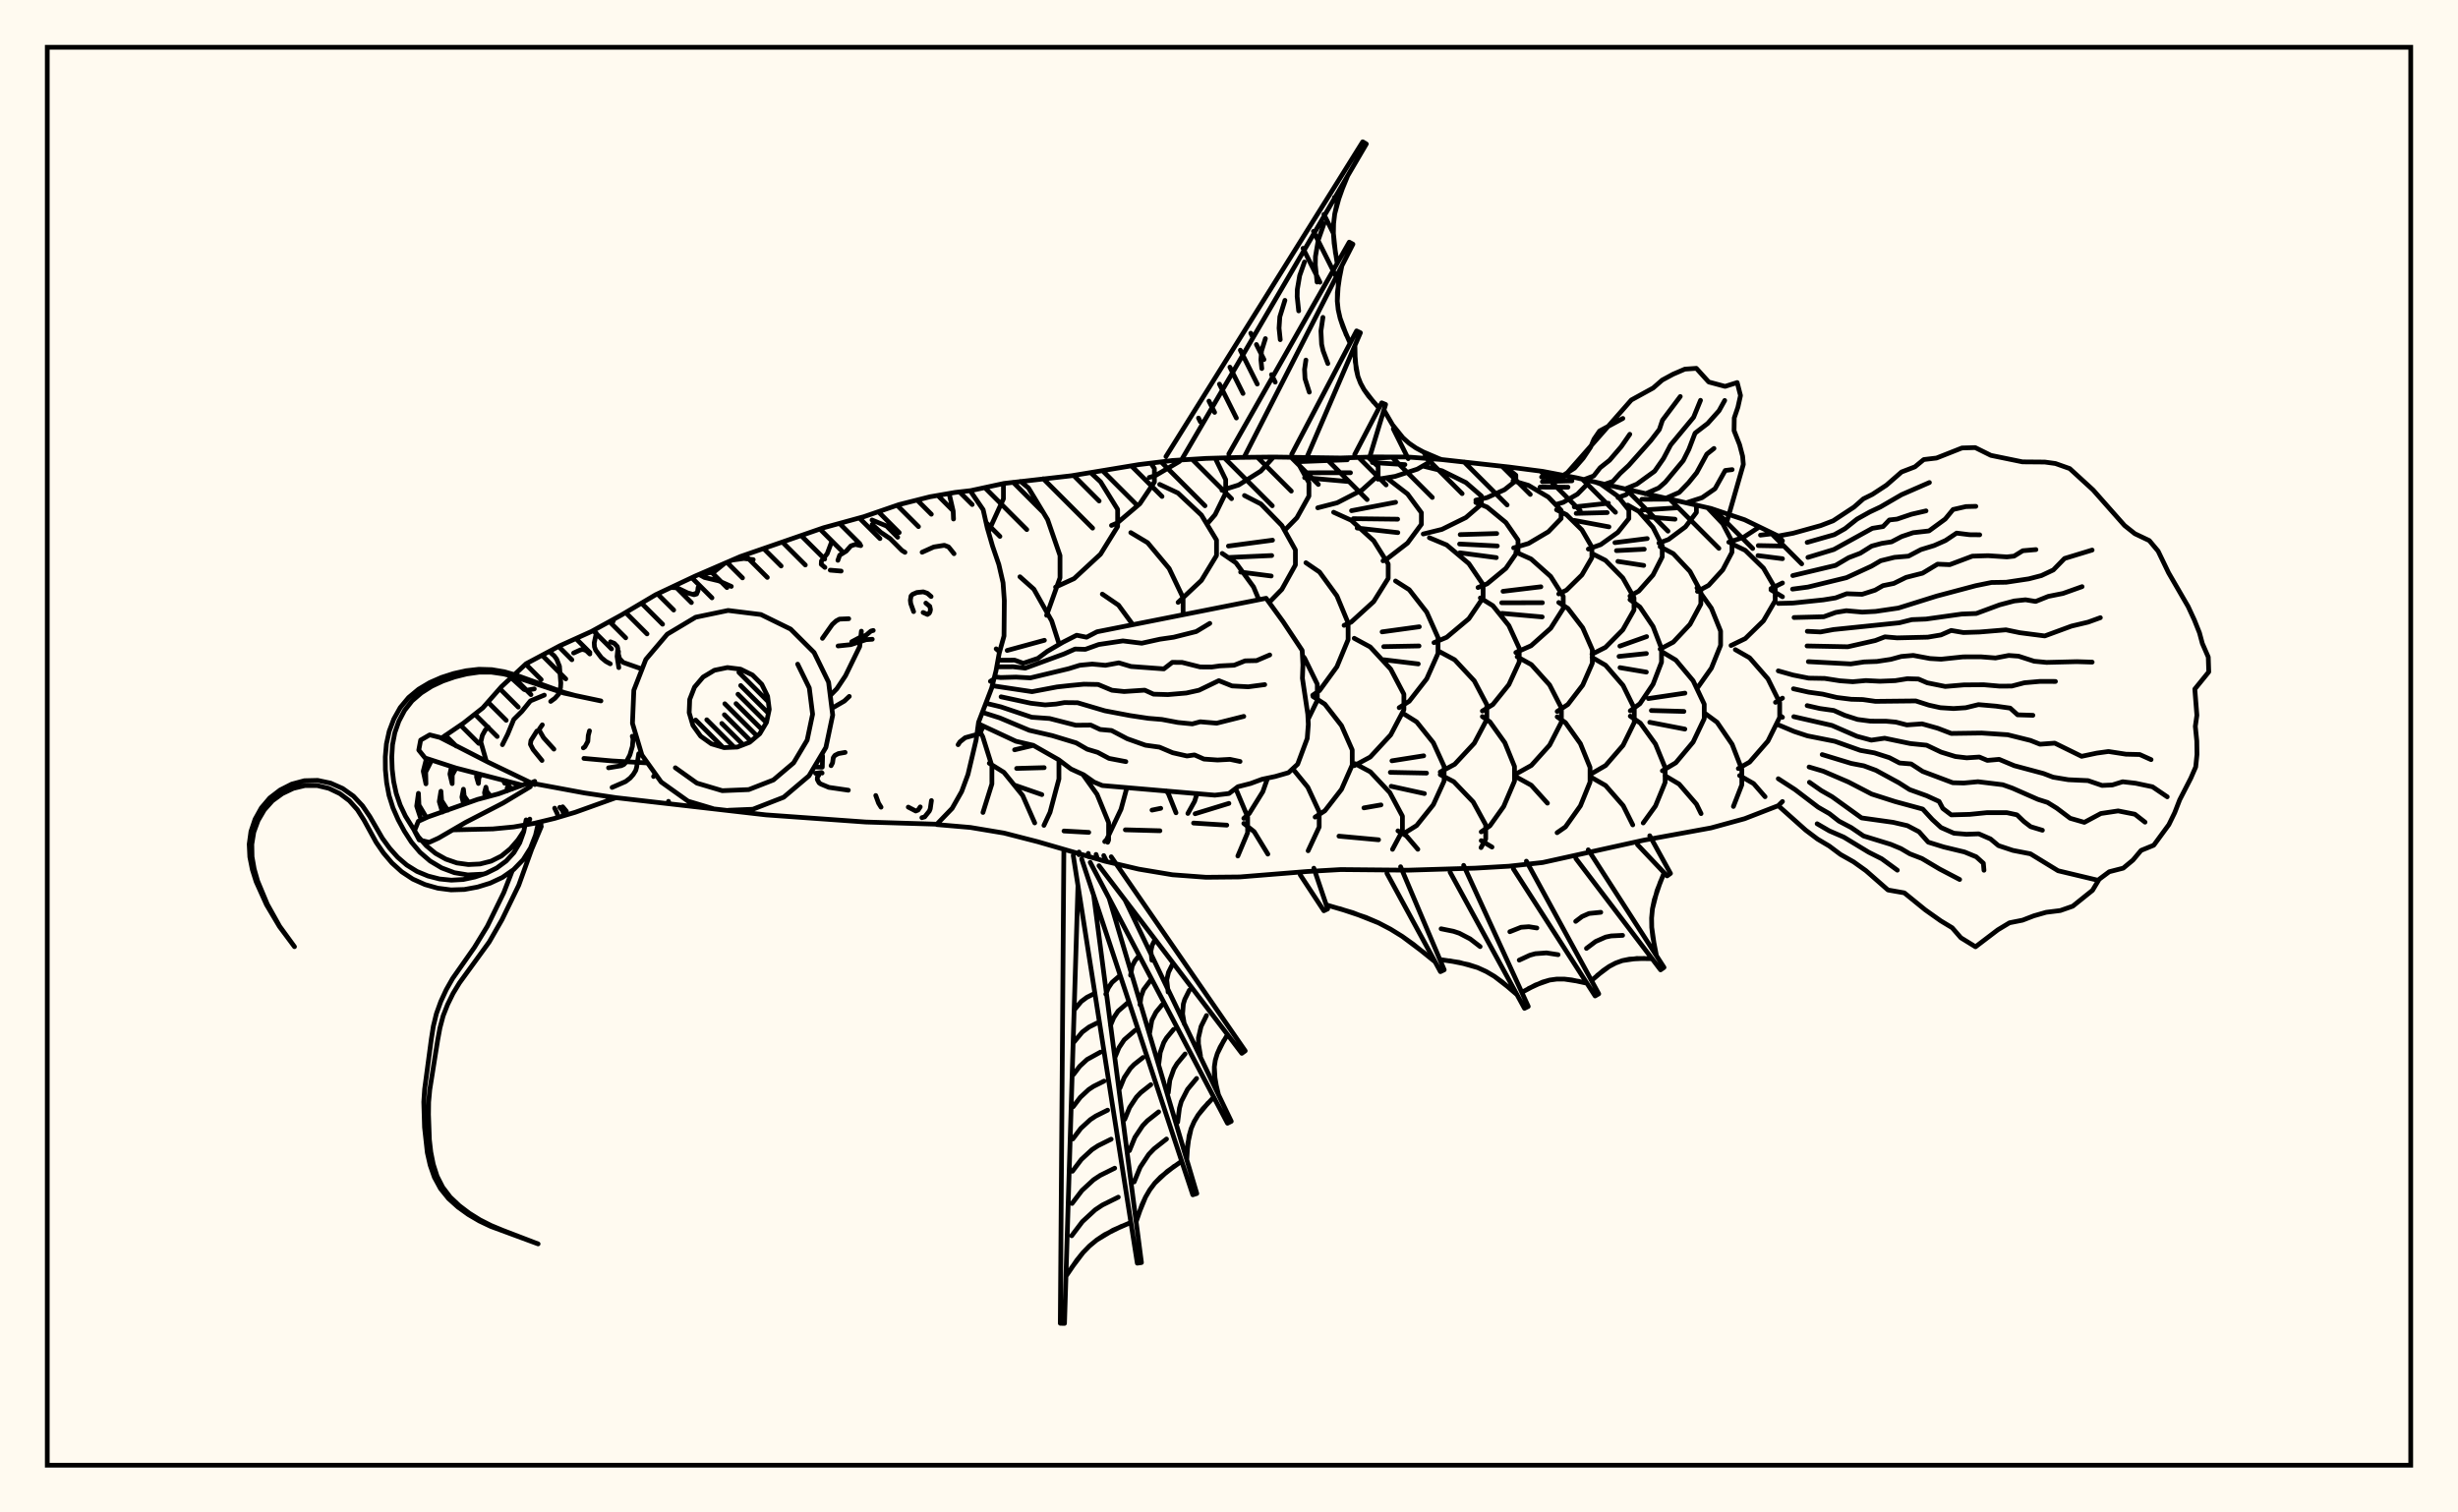 <svg xmlns="http://www.w3.org/2000/svg" width="520" height="320"><rect x="0" y="0" width="520" height="320" fill="floralwhite"/><rect x="10" y="10" width="500" height="300" stroke="black" stroke-width="1" fill="none"/><path stroke="black" stroke-width="1" fill="none" stroke-linecap="round" stroke-linejoin="round" d="
M 205.24 103.83 212.42 102.28 226.66 100.66 240.91 98.3 248.03 97.43 255.15 96.99 262.27 96.78 269.39 96.7 283.63 96.9 290.75 96.68 297.87 96.7 304.99 97.23 319.23 98.81 326.35 99.73 333.48 101.09 361.96 107.58 369.08 109.97 376.2 113.41 377.09 114.42 
M 377.09 169.58 376.2 170.46 369.08 173.22 361.96 175.17 347.72 177.77 326.35 182.49 319.23 183.27 312.11 183.68 297.87 184.11 283.63 183.98 276.51 184.39 262.27 185.54 255.15 185.61 248.03 185.08 240.91 183.89 233.79 182.22 219.54 178.09 212.42 176.26 205.3 175.07 198.2 174.46 
M 209.84 164.88 209.84 162.04 207.91 155.88 206.86 153.96 
M 207.26 155.27 208.03 153.63 
M 214.07 165.49 212.38 163.41 209.29 161.49 
M 223.3 167.49 224.02 164.81 224.02 160.78 
M 214.64 158.64 218.62 157.7 
M 215.07 162.58 220.9 162.42 
M 209.1 112.5 212.28 105.55 212.28 102.31 
M 224.08 136.33 222.49 131.37 218.72 124.66 215.77 122.03 
M 213.07 137.62 220.95 135.47 
M 232.71 169.58 232.09 168.07 229.07 163.84 
M 221.41 130.19 224.25 122.24 224.25 117.54 221.63 109.95 217.58 103.24 215.9 101.85 
M 237.37 170.43 238.4 166.64 
M 223.31 124.22 227.23 122.42 232.82 117.25 236.44 111.4 236.44 107.78 232.82 101.93 230.72 99.99 
M 239.66 132.17 236.63 128.04 233.2 125.7 
M 248.79 171.97 247.19 167.96 246.75 167.34 
M 243.71 171.4 245.56 171.02 
M 235.14 111.17 236.36 110.65 241.14 106.58 244.22 101.98 244.22 99.13 243.46 97.99 
M 250.29 130.06 250.29 126.47 247.34 120.28 242.78 114.82 239.22 112.69 
M 251.3 172.11 252.72 169.55 253.25 167.89 
M 243.12 101.02 244.37 100.66 249.49 97.65 249.81 97.32 
M 249.23 127.45 254.16 122.81 257.36 117.53 257.36 114.26 254.16 108.97 249.2 104.31 245.33 102.49 
M 263.65 172.14 261.68 167.45 261.28 166.91 
M 252.83 172.17 259.98 169.98 
M 255.5 110.7 257.07 108.88 259.3 104.31 259.3 101.48 257.08 96.93 
M 266.32 126.88 265.19 124.18 261.47 119.08 258.56 117.09 
M 264.29 172.11 267.16 167.49 268.17 164.62 
M 258.5 103.73 262.05 102.61 266.73 99.67 269.42 96.7 
M 268.49 127.46 271.18 124.7 274.05 119.53 274.05 116.34 271.18 111.18 266.74 106.62 263.27 104.84 
M 259.88 115.53 269.21 114.29 
M 260.17 117.94 269.04 117.54 
M 262.46 121.04 268.93 121.87 
M 276.73 152.19 278.68 148.19 278.68 144.76 275.98 139.23 275.54 138.71 
M 278.8 171.15 276.67 166.56 273.48 162.65 
M 271.75 112.23 274.36 109.55 276.91 104.96 276.91 102.12 274.36 97.53 273.63 96.77 
M 277.71 147.09 279.15 146.11 282.83 141.06 285.2 135.34 285.2 131.8 282.83 126.08 279.15 121.03 276.27 119.06 
M 280.66 171.06 283.8 167.01 286.07 161.86 286.07 158.67 283.8 153.52 280.27 148.98 277.77 147.36 
M 278.77 107.44 282.88 106.38 288.15 103.67 291.55 100.59 291.55 98.69 289.38 96.72 
M 274.85 97.67 285.03 97.28 
M 276 100.03 285.7 100.02 
M 276 101.06 285.28 101.88 
M 284.35 132.31 285.85 131.62 290.61 127.28 293.68 122.37 293.68 119.32 290.61 114.41 285.85 110.07 282.13 108.38 
M 286.49 162 289.88 160.17 294.21 155.48 297 150.17 297 146.88 294.21 141.57 289.88 136.88 286.49 135.05 
M 295.78 170.98 294.03 167.7 289.9 163.3 286.68 161.58 
M 288.54 170.93 292.15 170.3 
M 291.51 101.39 295.16 100.79 299.84 99.26 302.85 97.52 302.85 97.08 
M 290.3 96.98 295.14 96.7 
M 290.33 97.86 297.22 98.3 
M 292.58 118.66 293.22 118.41 297.77 114.9 300.7 110.93 300.7 108.48 297.77 104.51 293.44 101.17 
M 285.92 108.05 295.25 106.27 
M 286.3 109.74 295.68 109.85 
M 287.11 111.72 295.72 112.69 
M 296 149.73 298.13 148.37 301.83 143.62 304.22 138.24 304.22 134.9 301.83 129.52 298.13 124.77 295.23 122.92 
M 292.39 133.69 300.26 132.61 
M 292.73 136.81 300.2 136.67 
M 292.78 139.59 300.04 140.47 
M 302.68 170.94 303.23 170.25 305.51 165.25 305.51 162.15 303.23 157.15 299.7 152.74 296.94 151.01 
M 294.47 160.97 301.19 159.91 
M 294.13 163.41 301.79 163.57 
M 294.31 166.36 301.34 167.9 
M 301.09 112.98 305.05 112 310.12 109.5 313.39 106.68 313.39 104.93 310.12 102.1 305.05 99.6 301.2 98.65 
M 303.36 135.97 306.05 134.84 310.74 130.91 313.76 126.45 313.76 123.69 310.74 119.24 306.05 115.3 302.39 113.77 
M 304.69 163.34 307.75 161.7 311.89 157.25 314.55 152.21 314.55 149.09 311.89 144.05 307.75 139.6 304.52 137.86 
M 312.29 170.82 311.66 169.67 307.56 165.39 304.69 163.89 
M 312.22 105.82 314.58 105.29 318.29 103.61 320.68 101.71 320.68 100.53 318.39 98.71 
M 312.68 124.31 314.61 123.52 318.58 120.25 321.14 116.55 321.14 114.26 318.58 110.56 314.61 107.29 312.22 106.31 
M 308.91 113.11 316.64 112.88 
M 308.78 115.1 316.76 115.51 
M 308.83 116.96 316.55 117.98 
M 313.6 150.43 315.82 149.06 319.21 144.85 321.4 140.08 321.4 137.13 319.21 132.36 315.82 128.15 313.17 126.51 
M 318.11 170.63 320.4 165.27 320.4 162.17 318.36 157.15 315.2 152.73 313.6 151.61 
M 320.22 115.92 323.36 114.99 327.56 112.51 330.26 109.71 330.26 107.97 327.56 105.17 323.36 102.69 320.09 101.72 
M 320.68 138.06 323.91 136.62 328.05 132.93 330.71 128.74 330.71 126.15 328.05 121.96 323.91 118.27 320.68 116.82 
M 317.97 125.11 325.98 124.15 
M 317.69 127.53 326.3 127.52 
M 317.71 129.77 326.26 130.53 
M 320.96 163.62 323.97 161.94 327.83 157.65 330.32 152.79 330.32 149.78 327.83 144.92 323.97 140.62 320.96 138.95 
M 327.37 169.93 323.94 166.13 320.92 164.46 
M 329.29 106.7 330.7 106.29 333.72 104.55 335.66 102.57 335.66 101.6 
M 326.13 100.92 331.57 100.73 
M 326.3 101.92 332.55 101.73 
M 325.8 103.06 331.71 103.08 
M 329.76 125.66 331.39 124.86 334.66 121.64 336.77 118 336.77 115.75 334.66 112.11 331.39 108.89 329.29 107.86 
M 329.43 150.53 331.69 149.05 334.83 144.96 336.86 140.32 336.86 137.45 334.83 132.82 331.69 128.72 329.76 127.47 
M 335.05 168.76 336.38 165.47 336.38 162.36 334.34 157.33 331.18 152.89 329.43 151.66 
M 336.02 116.17 338.65 115.22 342.26 112.64 344.59 109.72 344.59 107.91 342.26 104.99 338.65 102.41 337.73 102.08 
M 333.04 107.25 340.26 106.47 
M 333.45 108.62 340.01 108.45 
M 333.02 110.1 340.38 111.47 
M 336.79 138.41 339.65 136.96 343.31 133.26 345.68 129.06 345.68 126.46 343.31 122.27 339.65 118.56 336.79 117.11 
M 336.81 163.63 339.68 161.96 343.37 157.69 345.74 152.86 345.74 149.86 343.37 145.03 339.68 140.76 336.81 139.09 
M 341.01 167.73 339.66 166.19 336.74 164.52 
M 342.29 105.28 343.95 104.68 345.16 103.81 
M 344.83 126.11 346.69 125.06 349.7 121.66 351.65 117.82 351.65 115.43 349.7 111.59 346.69 108.19 344.34 106.86 
M 341.64 114.81 348.48 113.95 
M 341.97 116.5 347.85 116.2 
M 342.27 118.78 347.74 119.63 
M 344.89 150.39 346.93 148.89 349.71 144.77 351.5 140.1 351.5 137.21 349.71 132.55 346.93 128.43 344.83 126.87 
M 342.69 136.7 348.35 134.69 
M 342.51 138.88 348.3 138.27 
M 342.72 141.26 348.29 142.2 
M 351.97 166.27 352.27 165.52 352.27 162.43 350.22 157.42 347.03 153 344.89 151.52 
M 350.95 114.9 352.98 114.14 356.57 111.46 358.88 108.42 358.88 106.85 
M 347.34 105.64 353.44 105.61 
M 347.33 107.92 354.95 107.43 
M 347.8 109.31 354.36 109.85 
M 351.21 137.33 353.99 135.86 357.53 132.09 359.82 127.82 359.82 125.18 357.53 120.91 353.99 117.14 351.21 115.67 
M 351.68 163.08 354.53 161.38 358.19 157 360.54 152.05 360.54 148.99 358.19 144.03 354.53 139.66 351.68 137.95 
M 348.72 147.8 356.46 146.65 
M 349.35 150.33 356.24 150.52 
M 349.01 152.82 356.44 154.26 
M 355.22 165.89 352.24 164.12 
M 359.1 125.13 361.46 123.85 364.46 120.56 366.41 116.84 366.41 114.54 364.46 110.81 361.24 107.41 
M 359.09 145.56 362.05 141.37 364 136.53 364 133.53 362.05 128.69 359 124.39 
M 368.49 163.84 368.49 162.77 366.44 157.48 363.25 152.81 360.77 150.98 
M 365.73 114.71 368.82 113.7 372.21 111.48 
M 366.21 136.57 369.22 135.11 373.07 131.35 375.55 127.09 375.55 124.46 373.07 120.2 369.22 116.44 366.21 114.98 
M 367.75 162.61 370.14 161.24 374.01 156.8 376.5 151.77 376.5 148.65 374.01 143.62 370.14 139.18 367.12 137.45 
M 374.66 124.53 377.09 123.34 
M 372.44 113.22 375.14 112.9 
M 371.97 115.43 377.09 115.53 
M 371.91 117.55 377.09 118.21 
M 375.61 148.6 377.09 147.71 
M 377.09 126.26 374.66 124.8 
M 377.09 151.76 376.54 151.36 
M 207.95 171.9 209.84 165.86 209.84 164.88 
M 218.9 174.11 216.35 168.31 214.07 165.49 
M 220.85 174.63 222.14 171.87 223.3 167.49 
M 214.73 166.15 220.41 168.12 
M 212.28 102.31 212.28 102.31 
M 234.34 178.2 234.53 177.74 234.53 174.04 232.71 169.58 
M 225.09 175.82 230.33 176.11 
M 233.7 178.06 234.13 177.61 237.16 171.21 237.37 170.43 
M 230.72 99.99 230.72 99.99 
M 238.07 175.57 245.39 175.77 
M 249.81 97.32 249.81 97.32 
M 261.87 181.11 263.94 176.18 263.94 172.84 263.65 172.14 
M 252.5 174.14 259.53 174.58 
M 263.13 173.14 264.29 172.11 
M 268.22 180.71 265.32 175.96 263.13 174.22 
M 276.74 180 279.08 174.97 279.08 171.75 278.8 171.15 
M 278.22 172.88 280.27 171.55 280.66 171.06 
M 289.38 96.72 289.38 96.72 
M 294.59 179.7 296.69 175.77 296.69 172.68 295.78 170.98 
M 283.26 176.91 291.64 177.68 
M 302.85 97.08 302.85 97.08 
M 296.94 176.38 299.7 174.66 302.68 170.94 
M 299.95 179.69 297.51 176.83 295.74 175.79 
M 313.32 179.33 314.31 177.52 314.31 174.52 312.29 170.82 
M 313.36 176 315.2 174.72 318.11 170.63 
M 315.64 179.22 313.36 177.86 
M 329.41 176.18 331.18 174.95 334.34 170.5 335.05 168.76 
M 345.42 174.53 343.4 170.47 341.01 167.73 
M 347.63 174.12 350.22 170.53 351.97 166.27 
M 359.87 172.14 358.89 170.14 355.22 165.89 
M 366.71 170.63 368.49 166.05 368.49 163.84 
M 373.41 168.57 370.99 165.79 368.02 164.09 
M 246.66 96.6 288.29 30 289.05 30.46 249.95 97.31 
M 259.96 96.05 285.44 51.23 286.22 51.66 263.18 96.78 
M 273.27 96.1 286.99 70.01 287.8 70.4 276.45 96.82 
M 286.59 96.16 292.3 85.23 293.13 85.57 289.76 96.71 
M 303.48 96.71 305 97.24 
M 285.09 37.24 283.46 41.21 282.37 45.24 282.13 47.3 282.09 49.37 282.24 51.47 282.89 55.72 
M 283.88 56.25 283.13 60.01 282.91 63.71 283.1 65.53 283.51 67.33 284.1 69.11 285.62 72.62 
M 286.64 73.11 286.7 76.46 287.26 79.61 287.83 81.08 288.59 82.47 289.53 83.8 291.73 86.33 
M 292.77 86.75 294.61 89.9 296.81 92.64 298.11 93.79 299.55 94.78 301.11 95.62 304.46 97.05 
M 284.24 39.22 282.82 43.21 282.37 45.24 282.13 47.3 282.09 49.37 282.53 53.59 
M 280.1 47.32 278.89 50.76 278.29 54.27 278.26 56.06 278.63 59.68 
M 275.97 55.43 274.95 58.31 274.45 61.25 274.42 62.74 274.74 65.78 
M 271.83 63.54 270.75 67.03 270.59 69.43 270.84 71.87 
M 267.7 71.64 266.87 74.29 266.75 76.11 266.94 77.97 
M 283.47 58.13 282.93 61.87 282.91 63.71 283.1 65.53 283.51 67.33 284.82 70.87 
M 279.87 67.15 279.45 70.02 279.59 72.83 279.9 74.2 280.91 76.92 
M 276.27 76.18 275.98 78.17 276.08 80.12 276.99 82.97 
M 286.63 74.79 286.9 78.07 287.26 79.61 287.83 81.08 288.59 82.47 290.6 85.08 
M 211.11 139.68 214.65 139.67 216.48 140.33 219.57 139.29 221.53 137.83 224.85 135.89 227.77 134.4 229.87 134.82 232.08 133.67 267.85 126.58 271.45 131.54 275.48 137.61 275.64 140.68 275.53 143.5 276.67 151.12 276.78 153.26 276.55 156.24 274.52 161.69 272.58 163.48 269.76 164.29 267 164.87 264.56 165.77 261.89 166.45 260 167.89 257.01 168.24 233.2 166.2 231.46 165.48 229.26 163.93 226.58 162.71 223.99 160.76 218.59 157.69 214.94 156.84 206.98 153.13 
M 210.86 141.09 214.34 141.07 216.89 141.36 225.07 138.37 227.44 137.32 229.61 137.38 232.44 136.36 237.55 135.6 241.54 136.09 245.39 135.24 248.3 134.82 253.07 133.62 255.94 131.89 
M 210.39 143.2 211.7 143.35 214.93 143.26 217.97 143.43 226.09 141.48 228.44 140.75 231.07 140.5 233.86 140.76 236.7 140.24 239.27 141.01 246.22 141.52 248 140.14 250.07 140.15 253.9 141.11 256.34 141.13 258.04 140.89 261.1 140.74 263.4 139.82 265.82 139.77 268.62 138.57 
M 209.92 145.08 218.33 146.34 223.62 145.34 226.36 145.04 229.3 144.76 232.31 144.82 235.24 146.04 237.81 146.31 242.17 146.02 244.04 146.87 247.08 146.96 250.96 146.63 253.64 146.04 257.85 144.01 260.65 145.13 264.07 145.31 267.56 144.85 
M 211.78 147.43 218.09 148.79 221.11 149.14 223.42 148.96 225.18 148.65 227.96 148.68 233.74 150.39 239.07 151.4 242.93 151.98 245.81 152.22 249.21 152.86 252.24 153.16 253.91 152.71 257.39 153.01 263.13 151.57 
M 208.58 148.79 211.73 149.55 218.26 151.75 222.05 152.02 227.59 153.44 230.76 153.41 232.74 154.34 235.16 154.56 238.47 156.3 242.33 157.67 245.29 158.08 248.08 159.26 251.11 159.95 252.7 159.72 254.7 160.6 257.58 160.8 260.21 160.66 262.34 161.11 
M 207.83 150.72 211.5 151.89 217.77 154.52 222.61 155.64 227.68 157.18 230.01 158.52 232.21 159.18 234.62 160.46 238.18 161.14 
M 235.08 181.27 263.43 222.34 262.71 222.86 232.49 183.16 
M 233.5 181.02 234 182.06 
M 238 190.4 260.48 237.25 259.68 237.65 230.64 182.46 
M 231.88 180.78 232.16 181.7 
M 234.64 190.06 253.19 252.52 252.34 252.79 228.83 181.74 
M 230.23 180.56 230.32 181.27 
M 231.38 189.47 241.48 267.13 240.6 267.26 227.05 181.01 
M 228.27 180.27 228.25 180.84 
M 228.05 187.35 225.2 280 224.31 279.98 225.06 180.2 
M 259.69 218.89 258.13 221.55 257.53 222.91 257.11 224.29 256.9 225.71 257.07 228.63 257.78 231.63 
M 256.78 232.13 254.46 234.61 253.46 235.92 252.63 237.31 251.99 238.78 251.28 241.96 251.06 245.35 
M 249.99 245.68 246.94 247.84 244.31 250.31 243.24 251.74 242.34 253.28 241.58 254.94 240.36 258.48 
M 239.24 258.64 235.46 260.28 232.02 262.35 230.49 263.61 229.1 265.04 227.83 266.61 225.51 270.02 
M 258.88 220.21 257.53 222.91 257.11 224.29 256.9 225.71 256.89 227.15 257.39 230.12 
M 255.24 214.86 254.09 217.18 253.54 219.58 253.54 220.83 253.97 223.38 
M 251.61 209.51 250.64 211.45 250.34 212.44 250.18 214.5 250.54 216.64 
M 247.98 204.15 247.2 205.72 246.83 207.34 247.12 209.9 
M 244.35 198.8 243.75 199.99 243.47 201.22 243.69 203.16 
M 255.58 233.36 253.46 235.92 252.63 237.31 251.99 238.78 251.55 240.33 251.14 243.64 
M 253.15 228.17 251.23 230.48 249.91 233.05 249.52 234.45 249.14 237.42 
M 250.71 222.99 249.01 225.04 248.34 226.15 247.48 228.56 247.15 231.21 
M 248.27 217.8 246.78 219.6 246.2 220.57 245.45 222.68 245.16 225 
M 245.83 212.61 244.56 214.15 243.68 215.87 243.17 218.78 
M 243.4 207.43 241.92 209.4 241.38 210.91 241.17 212.57 
M 240.96 202.24 240.11 203.27 239.52 204.41 239.18 206.35 
M 248.43 246.74 245.55 249.02 244.31 250.31 243.24 251.74 242.34 253.28 240.94 256.69 
M 246.78 240.99 244.14 243.07 243.01 244.25 241.21 246.96 239.94 250.07 
M 245.12 235.24 242.74 237.12 241.72 238.19 240.09 240.64 238.94 243.45 
M 243.46 229.49 241.33 231.17 240.42 232.12 238.97 234.32 237.94 236.83 
M 241.81 223.74 239.93 225.22 239.12 226.06 237.84 227.99 236.93 230.21 
M 240.15 217.99 237.83 220 236.72 221.67 235.93 223.58 
M 238.49 212.24 236.53 213.94 235.6 215.35 234.93 216.96 
M 236.83 206.49 235.24 207.87 234.47 209.02 233.93 210.34 
M 237.33 259.43 233.68 261.24 232.02 262.35 230.49 263.61 229.1 265.04 226.65 268.29 
M 236.58 253.29 233.21 254.96 231.68 255.98 228.99 258.46 226.72 261.46 
M 235.82 247.16 232.74 248.69 231.34 249.62 228.88 251.89 226.8 254.63 
M 235.07 241.02 232.28 242.41 231 243.25 228.76 245.32 226.88 247.81 
M 234.32 234.88 231.81 236.13 230.66 236.89 228.65 238.74 226.96 240.98 
M 233.57 228.74 231.34 229.85 230.32 230.52 228.54 232.17 227.04 234.15 
M 232.81 222.6 229.98 224.16 228.43 225.59 227.12 227.32 
M 232.06 216.46 230.4 217.29 228.95 218.37 227.19 220.5 
M 231.31 210.32 229.93 211.01 228.73 211.9 227.27 213.67 
M 349.01 176.82 353.4 184.8 352.68 185.32 346.42 178.71 
M 336 179.8 352.03 204.69 351.3 205.2 333.38 181.64 
M 322.91 182.2 338.22 210.27 337.45 210.72 320.16 183.83 
M 309.64 183.09 323.31 212.94 322.51 213.34 306.77 184.53 
M 296.3 183.38 305.53 205.19 304.73 205.58 293.41 184.77 
M 277.95 183.69 280.87 192.31 280.07 192.7 275.07 185.1 
M 352.05 184.66 350.55 188.45 349.58 192.29 349.4 194.24 349.43 196.21 349.65 198.19 350.43 202.2 
M 349.51 202.84 346.27 202.79 343.22 203.24 341.79 203.76 340.44 204.47 339.15 205.36 336.69 207.46 
M 335.72 208.03 332.5 207.33 330.92 207.15 329.36 207.15 327.82 207.36 324.85 208.4 321.94 209.96 
M 320.94 210.46 317.79 207.76 316.14 206.57 314.41 205.55 312.59 204.72 308.71 203.62 304.61 203.01 
M 303.6 203.5 299.01 199.8 296.64 198.11 294.18 196.59 291.62 195.25 286.22 193.11 280.58 191.45 
M 351.27 186.55 349.98 190.36 349.58 192.29 349.4 194.24 349.43 196.21 350 200.19 
M 347.88 202.78 344.71 202.93 343.22 203.24 341.79 203.76 340.44 204.47 337.91 206.37 
M 343.27 197.9 340.84 198.02 339.69 198.26 337.56 199.2 335.62 200.66 
M 338.65 193.02 336.17 193.27 334.69 193.92 333.34 194.94 
M 334.11 207.64 330.92 207.15 329.36 207.15 327.82 207.36 326.32 207.79 323.39 209.14 
M 329.62 201.99 327.17 201.61 324.8 201.78 323.65 202.1 321.4 203.14 
M 325.13 196.34 323.43 196.07 321.78 196.19 319.41 197.13 
M 319.38 209.08 316.14 206.57 314.41 205.55 312.59 204.72 310.69 204.09 306.68 203.28 
M 313.13 200.28 311.02 198.65 308.72 197.45 307.49 197.04 304.87 196.51 
M 301.32 201.62 296.64 198.11 294.18 196.59 291.62 195.25 288.96 194.1 283.42 192.25 
M 376.2 113.41 379.34 112.82 385.18 111.2 387.81 110.19 392.23 107.28 394.19 105.55 396.11 104.6 399.07 102.66 402.28 99.86 405.11 98.77 406.98 97.23 409.68 96.91 415.07 94.78 417.86 94.7 421.19 96.35 427.87 97.72 432.59 97.76 434.84 98.07 437.86 99.14 442.8 103.66 449.46 111.19 451.64 112.92 454.69 114.37 456.56 116.6 458.77 121.19 462.91 128.33 464.22 131.16 465.31 133.89 465.91 136.13 467.17 139.02 467.27 142.16 464.32 145.79 464.76 151.34 464.43 153.68 464.74 156.78 464.78 159.62 464.51 162.27 463.47 164.66 461.12 169.23 460.07 171.94 458.83 174.48 455.64 178.83 452.95 179.93 451.23 181.98 449.18 183.68 446.22 184.44 444.09 186.03 442.68 188.37 438.5 191.73 435.87 192.65 432.88 193.02 430.26 193.77 427.88 194.69 425.12 195.24 422.65 196.73 417.93 200.32 414.83 198.41 412.99 196.29 410.56 194.82 407.3 192.51 402.87 188.91 399.41 188.3 394.74 184.21 392.14 182.35 389.36 180.78 386.99 179 384.51 177.53 381.99 175.63 376.2 170.46 
M 382.31 114.76 388.07 113.12 390.31 111.86 392.87 109.82 395.56 108.32 397.81 107.26 402.29 104.66 408.18 102.09 
M 382.47 117.93 387.96 116.26 396.1 111.78 398.37 111.41 399.7 110.01 401.33 109.83 404.38 108.8 407.46 108.09 
M 379.27 121.78 388.31 119.63 391.09 117.99 393.55 117.05 395.96 115.54 398.1 114.96 400.17 114.64 402.28 113.53 404.72 112.71 408.09 112.33 411.52 109.82 413.18 107.8 415.91 107.18 418 107.13 
M 379.22 124.64 382.47 124.21 390.63 122.22 395.91 119.79 397.87 118.64 400.78 117.92 403.74 117.67 406.38 116.28 409.19 115.42 411.58 114.36 413.93 112.79 416.66 113.13 418.82 113.15 
M 376.2 127.67 379.31 127.59 385.74 126.92 388.32 126.5 390.68 125.62 393.94 125.74 396.69 124.86 398.35 123.91 400.64 123.44 403.24 122.16 406.73 121.27 409.9 119.36 412.48 119.47 417.26 117.67 420.6 117.57 424.57 117.83 426.09 117.66 427.93 116.52 430.71 116.28 
M 379.54 130.65 385.82 130.49 388.37 129.57 390.6 129.21 393.97 129.51 396.78 129.36 401.61 128.65 409.73 126.11 417.97 123.92 421.3 123.24 424.41 123.19 429.21 122.47 431.87 121.78 434.39 120.59 436.76 118.16 442.6 116.38 
M 382.34 133.57 385.13 133.71 387.88 133.2 401.81 131.77 404.47 131.1 407.45 130.98 415.01 129.92 418.09 129.8 423.03 127.97 426.12 127.15 428.51 126.9 430.65 127.25 433.32 126.18 436.43 125.56 440.47 124.12 
M 382.29 136.67 390.91 136.84 396.73 135.52 398.76 134.74 401.36 134.96 407.82 134.81 410.61 134.34 412.78 133.39 415.36 133.83 418.8 133.72 424.37 133.26 427.31 133.87 432.58 134.55 438.23 132.47 441.75 131.63 444.34 130.69 
M 382.56 139.99 391.54 140.47 394.35 140.05 397.05 139.95 400.02 139.5 402.23 138.89 404.76 138.67 408.3 139.33 410.64 139.47 415.3 138.98 419.07 138.97 422.16 139.21 424.96 138.68 427.03 138.83 430.33 139.9 432.95 140.15 439.36 139.99 442.61 140.09 
M 376.2 141.94 379.31 142.82 382.63 143.48 386.03 143.54 389.24 144.04 391.96 144.24 394.73 143.99 397.7 144.14 400.94 144.01 403.51 143.6 405.85 143.67 407.71 144.47 411.53 145.24 415.46 144.91 419.67 144.88 422.99 145.17 425.59 145.16 428.26 144.46 431.55 144.17 434.84 144.18 
M 379.41 145.73 382.62 146.45 385.59 146.86 388.59 147.57 391.64 147.95 394.09 148.01 396.76 148.39 405.28 148.3 408.05 149.19 410.49 149.73 413.28 149.91 415.85 149.74 418.55 149.08 422.24 149.4 425.26 149.82 426.83 151.24 430.07 151.34 
M 382.31 149.29 384.97 149.9 387.95 150.32 390.25 151.34 392.98 152.22 395.73 152.58 399 152.59 401.08 152.78 403.4 153.38 406.62 153.15 409.93 154.08 412.8 155.18 419.21 155.09 424.74 155.46 429.55 156.66 431.57 157.46 434.69 157.23 440.37 160.02 443.59 159.34 446.06 159 449.75 159.57 452.67 159.64 455.07 160.72 
M 379.48 151.63 387.55 153.48 392.84 155.78 395.88 156.6 398.7 156.19 404.14 157.32 407.58 157.67 410.65 159.13 413.67 160.06 416.06 160.34 418.74 160.17 420.43 160.88 422.93 160.66 426.13 162 432.29 163.65 434.33 164.43 437.57 164.97 441.72 165.16 444.7 166.18 446.88 166.08 449.06 165.4 451.78 165.71 455.37 166.47 458.49 168.59 
M 376.2 153.35 379.55 154.76 382.36 155.69 388.16 156.84 393.59 158.77 396.54 159.29 399.72 160.31 401.86 161.43 404.31 161.63 406.74 163.21 413.12 165.61 415.45 165.67 418.45 165.39 423.69 166.03 425.72 166.75 431.13 169.13 433.17 169.78 435.12 170.99 437.96 173.13 440.95 173.99 444.44 172.12 448.1 171.57 451.64 172.27 453.79 173.95 
M 385.49 159.65 391.64 161.52 394.3 162.03 396.86 162.98 401.7 165.61 403.98 167.06 407.59 168.36 410.23 169.57 411.01 171.05 412.8 172.41 416.71 172.3 420.31 171.94 424.56 171.94 426.7 172.4 428.15 173.8 429.6 174.91 432.08 175.66 
M 382.72 162.28 385.72 163.17 391.05 165.46 395.97 168.01 400.94 169.6 406.76 171.18 408.8 173.4 410.64 175.09 413.36 176.29 416.01 176.51 418.62 176.42 421.1 177.5 422.78 178.91 425.85 179.93 429.55 180.65 435.4 184.23 443.9 186.26 
M 382.79 165.51 385.29 167.26 387.61 168.58 393.82 173.05 400.53 173.99 403.52 174.69 405.97 175.98 407.92 178.18 411.21 179.2 415.6 180.26 418.08 181.28 419.59 182.64 419.72 184.13 
M 376.2 164.76 379.74 167.05 384.64 170.78 387.02 172.15 389.03 173.73 391.62 175.09 394.24 176.87 399.99 178.64 402.15 179.54 404.03 180.65 406.59 181.64 410.34 183.87 414.57 186.08 
M 384.42 174.29 387 175.79 390.07 177.12 395.31 180.3 398.09 181.7 401.39 184.11 
M 326.35 99.73 330.12 101.68 345.11 84.63 349.73 82.09 351.64 80.42 353.95 79.17 356.44 78.1 358.87 77.93 361.49 80.82 364.95 81.75 367.51 80.94 368.21 83.68 367.66 86.16 366.89 88.42 366.85 91.12 368.02 94.09 368.66 96.53 368.81 98.25 365.34 110.34 361.96 107.58 
M 330.73 100.56 333.09 99.05 334.92 96.95 336.51 94.58 337.21 92.91 338.39 91.19 343.32 88.53 
M 335.09 101.47 337.15 100.7 338.52 98.96 340.51 97.38 342.97 94.51 344.79 91.88 
M 339.42 102.47 341.21 101.86 342.74 100.16 344.54 98.49 349.22 93.23 351.04 90.87 351.7 88.91 355.47 83.89 
M 343.76 103.48 346.28 102.43 350.05 99.69 351.92 97.01 353.43 94.14 358.29 88.28 359.75 84.7 
M 348.09 104.48 350.91 103.24 352.3 102.02 356.1 97.45 357.28 95.09 358.6 91.64 361.26 89.6 363.67 86.9 364.87 84.73 
M 352.45 105.4 355.25 104.18 357.23 102.13 358.94 100.02 361.08 96.09 362.6 94.88 
M 356.8 106.36 360.08 105.3 362.82 103.4 364.98 99.54 366.44 99.36 
M 93.37 156.19 98.05 153 102.14 149.77 106.1 145.27 111.3 140.43 118.42 136.64 125.1 133.62 131.5 130.1 138.71 125.83 147.04 121.9 156.63 117.75 174.23 111.66 182.76 109.32 190.17 106.77 196.73 105.11 202.08 104.18 205.24 103.82 207.99 107.84 208.86 111.68 209.98 115.55 211.31 119.44 212.2 123.29 212.47 127.07 212.4 134.57 211.38 138.23 210.71 141.92 209.79 145.58 207.02 152.81 206.51 156.52 204.78 163.85 203.44 167.48 201.43 171.03 198.2 174.38 183.13 173.92 162.05 172.41 130.31 168.77 123.63 167.77 112.21 165.65 
M 182.23 133.54 181.87 136.81 178.87 142.97 177.04 145.72 175.64 147.16 
M 173.9 159.51 174.02 159.99 173.96 162.31 172.25 162.28 
M 136.99 161.42 129.46 160.99 123.53 160.46 
M 110.52 166.13 96.48 162.5 89.93 160.37 88.59 158.7 88.99 156.59 90.91 155.48 93.08 156.03 103.33 161.29 112.24 165.58 
M 112.2 166.44 106.42 169.91 98.48 174.01 92.78 177.32 90.8 178.22 88.68 177.7 87.68 175.79 88.5 173.77 90.55 172.84 101.03 169.14 105.42 167.97 111.9 165.62 
M 139.87 165.45 135.8 159.75 133.8 153.04 134.09 146.04 136.63 139.52 141.16 134.18 147.17 130.59 154.03 129.16 160.97 130.02 167.26 133.1 172.22 138.05 175.29 144.34 176.16 151.29 174.72 158.14 171.14 164.15 165.79 168.68 159.27 171.22 154.14 171.43 
M 150.76 171.06 145.56 169.51 139.87 165.45 
M 168.75 140.52 171.21 145.55 171.91 151.11 170.76 156.59 167.89 161.4 163.62 165.02 158.4 167.06 152.8 167.29 147.43 165.69 142.87 162.44 
M 148.22 155.75 146.59 153.47 145.8 150.79 145.91 147.99 146.93 145.38 148.74 143.25 151.14 141.81 153.89 141.24 156.66 141.58 159.18 142.81 161.16 144.79 162.39 147.31 162.74 150.09 162.16 152.83 160.73 155.24 158.59 157.05 155.98 158.06 153.19 158.18 150.5 157.38 148.22 155.75 
M 147.17 152.34 152.93 158.11 
M 149.52 152.29 155.32 158.09 
M 152.7 153.06 157.22 157.58 
M 153.25 151.22 158.86 156.82 
M 153.34 148.9 160.16 155.72 
M 155.71 148.87 161.23 154.39 
M 156.12 146.88 162.13 152.88 
M 156.69 145.04 162.57 150.91 
M 156.32 142.26 162.54 148.48 
M 94.23 155.57 96.51 157.85 
M 97.42 153.42 101.28 157.28 
M 100.45 151.1 105.18 155.83 
M 103.22 148.54 107.09 152.4 
M 105.73 145.7 109.64 149.61 
M 108.45 143.08 112.33 146.97 
M 111.22 140.51 114.49 143.78 
M 114.68 138.63 119.69 143.64 
M 118.17 136.77 120.98 139.59 
M 121.83 135.1 124.79 138.05 
M 125.49 133.41 129.37 137.29 
M 128.93 131.51 132.37 134.95 
M 132.36 129.6 136.88 134.12 
M 135.71 127.61 140.17 132.07 
M 139.09 125.65 142.52 129.07 
M 142.72 123.94 146.27 127.49 
M 146.35 122.23 150.62 126.49 
M 150.06 120.59 153.79 124.32 
M 153.79 118.98 157.08 122.27 
M 157.58 117.42 162.33 122.17 
M 161.55 116.06 165.25 119.75 
M 165.53 114.7 170.37 119.54 
M 169.49 113.32 174.47 118.29 
M 173.46 111.93 177.99 116.47 
M 177.6 110.74 181.89 115.03 
M 181.79 109.59 186.16 113.95 
M 185.82 108.27 190.23 112.68 
M 189.79 106.9 194.31 111.42 
M 194.03 105.8 197.03 108.8 
M 198.39 104.82 201.54 107.97 
M 202.99 104.08 205.67 106.75 
M 201.72 109.81 201.65 108.13 200.79 104.41 
M 179.55 130.91 177.6 130.99 176.88 131.38 176.07 132.12 173.99 135.06 
M 146.91 125.64 147.21 125.58 147.57 125.2 147.69 124.29 
M 209.52 144.15 210.27 143.67 
M 211.46 137.91 210.74 137.28 
M 128.74 162.45 131.43 162.01 131.98 161.75 132.47 161.23 133.26 159.73 133.79 157.91 133.92 156.33 133.76 155.77 
M 178.79 159.19 177.37 159.44 176.62 159.82 176.28 160.32 176.13 161.4 175.82 162 
M 195.87 127.6 196.7 128.29 196.85 128.98 196.76 129.39 196.59 129.74 196.21 130 195.29 129.59 
M 111.39 140.38 111.58 140.64 
M 135.84 141.56 131.83 140.15 131.08 139.35 130.81 138.37 130.84 137.82 
M 195.08 116.84 197.54 115.73 199.78 115.37 200.67 115.71 201.83 117.15 
M 141.42 169.54 141.61 170.05 
M 108.13 143.38 110.87 145.87 111.43 146.05 113.03 145.75 
M 179.67 147.34 178.62 148.33 175.98 149.87 
M 121.35 138.16 122.82 137.49 123.35 137.4 124.04 137.66 124.78 138.37 
M 193.28 129.4 192.67 127.7 192.59 127 192.73 126.1 193.04 125.76 193.95 125.36 195.33 125.22 196.19 125.53 196.98 126.21 
M 172.54 163.61 173.8 163.44 173.92 163.56 
M 182.1 115.44 180.94 115.19 180 115.5 179.03 116.6 177.64 117.47 177.26 118.55 
M 106.29 157.56 107.41 155.33 108.69 152.22 110.39 150.53 112.21 148.29 115.15 147.07 
M 154.71 124.07 152.08 122.9 149.04 122.18 147.88 121.54 
M 186.39 170.78 185.86 169.93 185.27 168.31 
M 177.95 120.83 175.64 120.63 
M 102.89 161.07 101.72 157 102.04 155.59 102.65 154.48 103.28 153.83 
M 129.49 166.6 132.34 165.36 133.31 164.62 133.97 163.86 134.5 162.99 134.68 162.34 135.12 159.47 
M 117.18 158.5 115 156.09 114.17 154.66 114.12 154.22 114.73 153.36 
M 197.05 169.38 196.8 171.12 196.6 171.61 195.62 172.83 195.03 173 
M 194.68 170.72 194.23 171.39 193.73 171.59 192.15 170.77 
M 147.74 170.74 148.06 170.26 
M 179.47 167.19 175.35 166.59 173.65 165.88 173.29 165.64 172.9 164.92 172.94 164.37 173.21 164.02 
M 126.15 133.96 125.71 136.01 125.76 136.85 126.01 137.54 127.22 139.15 128.19 139.95 129.11 140.45 
M 138.26 164.29 138.64 163.73 
M 191.45 116.86 190.82 116.47 188.32 113.96 186.32 112.62 184.51 110.96 
M 189.91 113.67 187.57 111.3 184.48 110.02 
M 206.24 155.51 204.19 156.08 203.07 156.97 202.69 157.56 
M 129.85 131.01 129.73 131.45 
M 184.74 133.39 184.25 133.52 183.2 134.41 181.98 134.83 180.19 135.78 
M 124.71 154.63 124.45 155.61 124.36 156.86 123.73 158.02 123.41 158.23 
M 116.5 148.4 117.4 147.74 118.21 146.83 118.58 145.46 118.64 144.54 118.36 140.97 117.77 139.48 117.26 138.77 116.51 138.11 
M 141.96 124.3 143.24 124.37 145.44 125.43 146.82 125.83 147.37 125.67 147.69 124.92 
M 159.35 118.41 157.37 118.16 154.9 118.5 
M 153.31 119.18 151.12 120.95 149.48 121.33 
M 175.89 114.76 175 117.14 173.78 118.69 173.74 119.4 174.51 120.05 
M 184.53 135.25 183.22 135.34 179.99 136.39 177.3 136.67 
M 114.66 160.9 112.79 158.6 112.21 157.48 112.32 156.68 113.58 154.67 
M 130.91 141.25 130.55 138.88 130.71 137.25 130.6 136.8 129.98 136.13 129.15 135.79 
M 113.91 174.04 113.28 176.73 112.23 179.42 110.68 181.89 108.65 183.99 106.29 185.64 103.71 186.85 101.02 187.68 98.25 188.19 95.42 188.28 92.62 187.92 89.91 187.15 87.34 186 84.99 184.45 82.92 182.58 81.13 180.47 79.57 178.2 76.99 173.49 75.6 171.31 73.9 169.41 71.87 167.89 69.56 166.79 67.09 166.2 64.54 166.2 62.05 166.8 59.72 167.91 57.63 169.43 55.91 171.36 54.59 173.61 53.69 176.06 53.27 178.64 53.32 181.27 53.78 183.87 54.51 186.42 56.56 191.33 59.16 195.98 62.3 200.3 59.11 196.02 56.38 191.42 54.18 186.53 53.38 183.97 52.85 181.32 52.72 178.61 53.09 175.91 53.96 173.32 55.29 170.93 57.07 168.83 59.26 167.15 61.72 165.9 64.4 165.18 67.2 165.11 69.93 165.69 72.49 166.82 74.77 168.44 76.68 170.47 78.23 172.75 80.89 177.35 82.42 179.45 84.13 181.37 86.06 183.03 88.21 184.37 90.54 185.34 92.99 185.97 95.49 186.22 98 186.08 100.47 185.55 102.87 184.75 105.1 183.64 107.08 182.18 108.72 180.39 109.96 178.31 110.79 176 111.3 173.47 
M 114.47 174.5 113.2 176.95 
M 102.3 184.94 98.96 185.11 96.13 184.64 93.44 183.63 90.99 182.17 88.85 180.32 87.04 178.18 85.54 175.85 84.24 173.44 83.13 170.92 82.3 168.29 81.79 165.58 81.53 162.86 81.51 160.13 81.75 157.39 82.34 154.7 83.32 152.12 84.67 149.71 86.44 147.58 88.56 145.82 90.91 144.42 93.4 143.33 95.98 142.5 98.63 141.91 101.32 141.6 104.03 141.68 106.7 142.13 109.28 142.88 119.33 146.51 121.91 147.21 127.13 148.3 119.29 146.64 109.16 143.28 106.59 142.6 103.98 142.22 101.35 142.22 98.75 142.59 96.19 143.23 93.7 144.09 91.33 145.2 89.13 146.6 87.17 148.29 85.58 150.32 84.38 152.6 83.53 155.03 83.04 157.57 82.88 160.16 82.97 162.77 83.28 165.35 83.83 167.89 84.66 170.33 85.77 172.67 88.51 177.06 90.2 178.95 92.14 180.55 94.31 181.77 96.65 182.58 99.09 182.92 101.54 182.8 103.9 182.2 106.06 181.12 107.95 179.58 109.58 177.71 110.82 175.84 
M 111.94 173.61 112.09 173.3 
M 114.51 174.87 112.47 179.72 109.74 187.3 106.19 194.6 103.49 199.31 97.2 207.96 95.85 210.18 94.7 212.52 93.75 214.93 93.08 217.45 92.6 220.03 90.92 230.56 90.68 233.18 90.65 235.82 90.84 241.13 91.14 243.75 91.66 246.34 92.46 248.84 93.65 251.18 95.24 253.27 97.16 255.08 99.27 256.68 101.53 258.09 103.9 259.29 106.36 260.31 113.84 263.18 103.82 259.48 101.4 258.33 99.08 256.97 96.9 255.4 94.89 253.59 93.19 251.48 91.89 249.08 91 246.52 90.4 243.88 89.81 238.52 89.65 233.14 89.83 230.44 91.25 219.83 91.67 217.15 92.32 214.48 93.25 211.9 94.4 209.41 95.75 207.03 100.37 200.44 103.1 195.97 106.58 188.85 108.4 184.17 
M 112.22 165.64 113.15 165.99 
M 106.48 165.07 106.77 165.72 106.94 165.18 
M 100.9 163.71 100.81 164.38 101.21 165.76 101.31 164.56 101.72 163.93 
M 95.51 162.22 95.18 163.77 95.66 165.8 95.68 163.96 96.48 162.5 
M 90.22 160.48 89.54 163.17 90.11 165.84 90.05 163.35 91.3 160.87 
M 111.98 165.83 113.13 165.31 
M 107.24 167.35 107.29 166.74 107.56 166.11 107.78 166.52 108.35 166.94 
M 102.67 168.72 102.5 167.7 102.8 166.55 102.99 167.47 103.78 168.42 
M 98.09 170.14 97.72 168.65 98.04 166.98 98.2 168.43 99.15 169.77 
M 93.59 171.82 92.93 169.6 93.28 167.41 93.42 169.38 94.72 171.43 
M 89.11 173.49 88.15 170.56 88.52 167.85 88.63 170.33 90.22 172.99 
M 95.86 175.58 104.29 175.38 108.69 174.96 113.04 174.19 117.35 173.15 121.67 171.87 130.31 168.77 
M 119.82 171.64 119.04 170.7 
M 119.31 172.48 119.01 171.5 118.43 170.81 
M 118.09 172.93 117.89 172.15 117.34 170.99 
M 208.61 110.56 211.54 113.49 
M 208.33 103.16 217.22 112.05 
M 214.34 102.04 220.67 108.38 
M 220.71 101.29 231.15 111.74 
M 227.12 100.58 232.53 106 
M 233.23 99.57 240.49 106.83 
M 239.34 98.56 245.83 105.04 
M 245.63 97.72 254.92 107.01 
M 252.2 97.17 260.54 105.51 
M 259.03 96.88 269.16 107.01 
M 266.01 96.74 273.18 103.91 
M 273.16 96.77 278.9 102.5 
M 280.38 96.86 289.22 105.7 
M 287.42 96.78 293.24 102.6 
M 294.45 96.69 303.01 105.25 
M 301.89 97 309.32 104.44 
M 309.73 97.73 318.84 106.84 
M 317.76 98.64 323.74 104.61 
M 325.92 99.67 334.3 108.04 
M 334.76 101.39 341.76 108.39 
M 344.04 103.55 352.87 112.38 
M 353.17 105.55 363.64 116.02 
M 362.5 107.76 370.79 116.05 
M 374.41 112.54 381.16 119.3 
M 253.55 88.45 253.95 89.25 
M 255.76 84.86 256.96 87.25 
M 257.98 81.27 261.56 88.44 
M 260.19 77.68 262.97 83.25 
M 262.4 74.09 265.98 81.26 
M 264.61 70.5 265.01 71.3 
M 265.8 72.89 267.4 76.07 
M 268.99 79.26 269.78 80.85 
M 275.66 52.54 279.25 59.71 
M 294.76 90.73 297.91 97.04 
M 277.87 48.95 282.93 59.06 
M 301.24 95.68 301.97 97.15 
M 280.08 45.36 282.09 49.38 
M 282.3 41.77 282.9 42.98 
"/></svg>